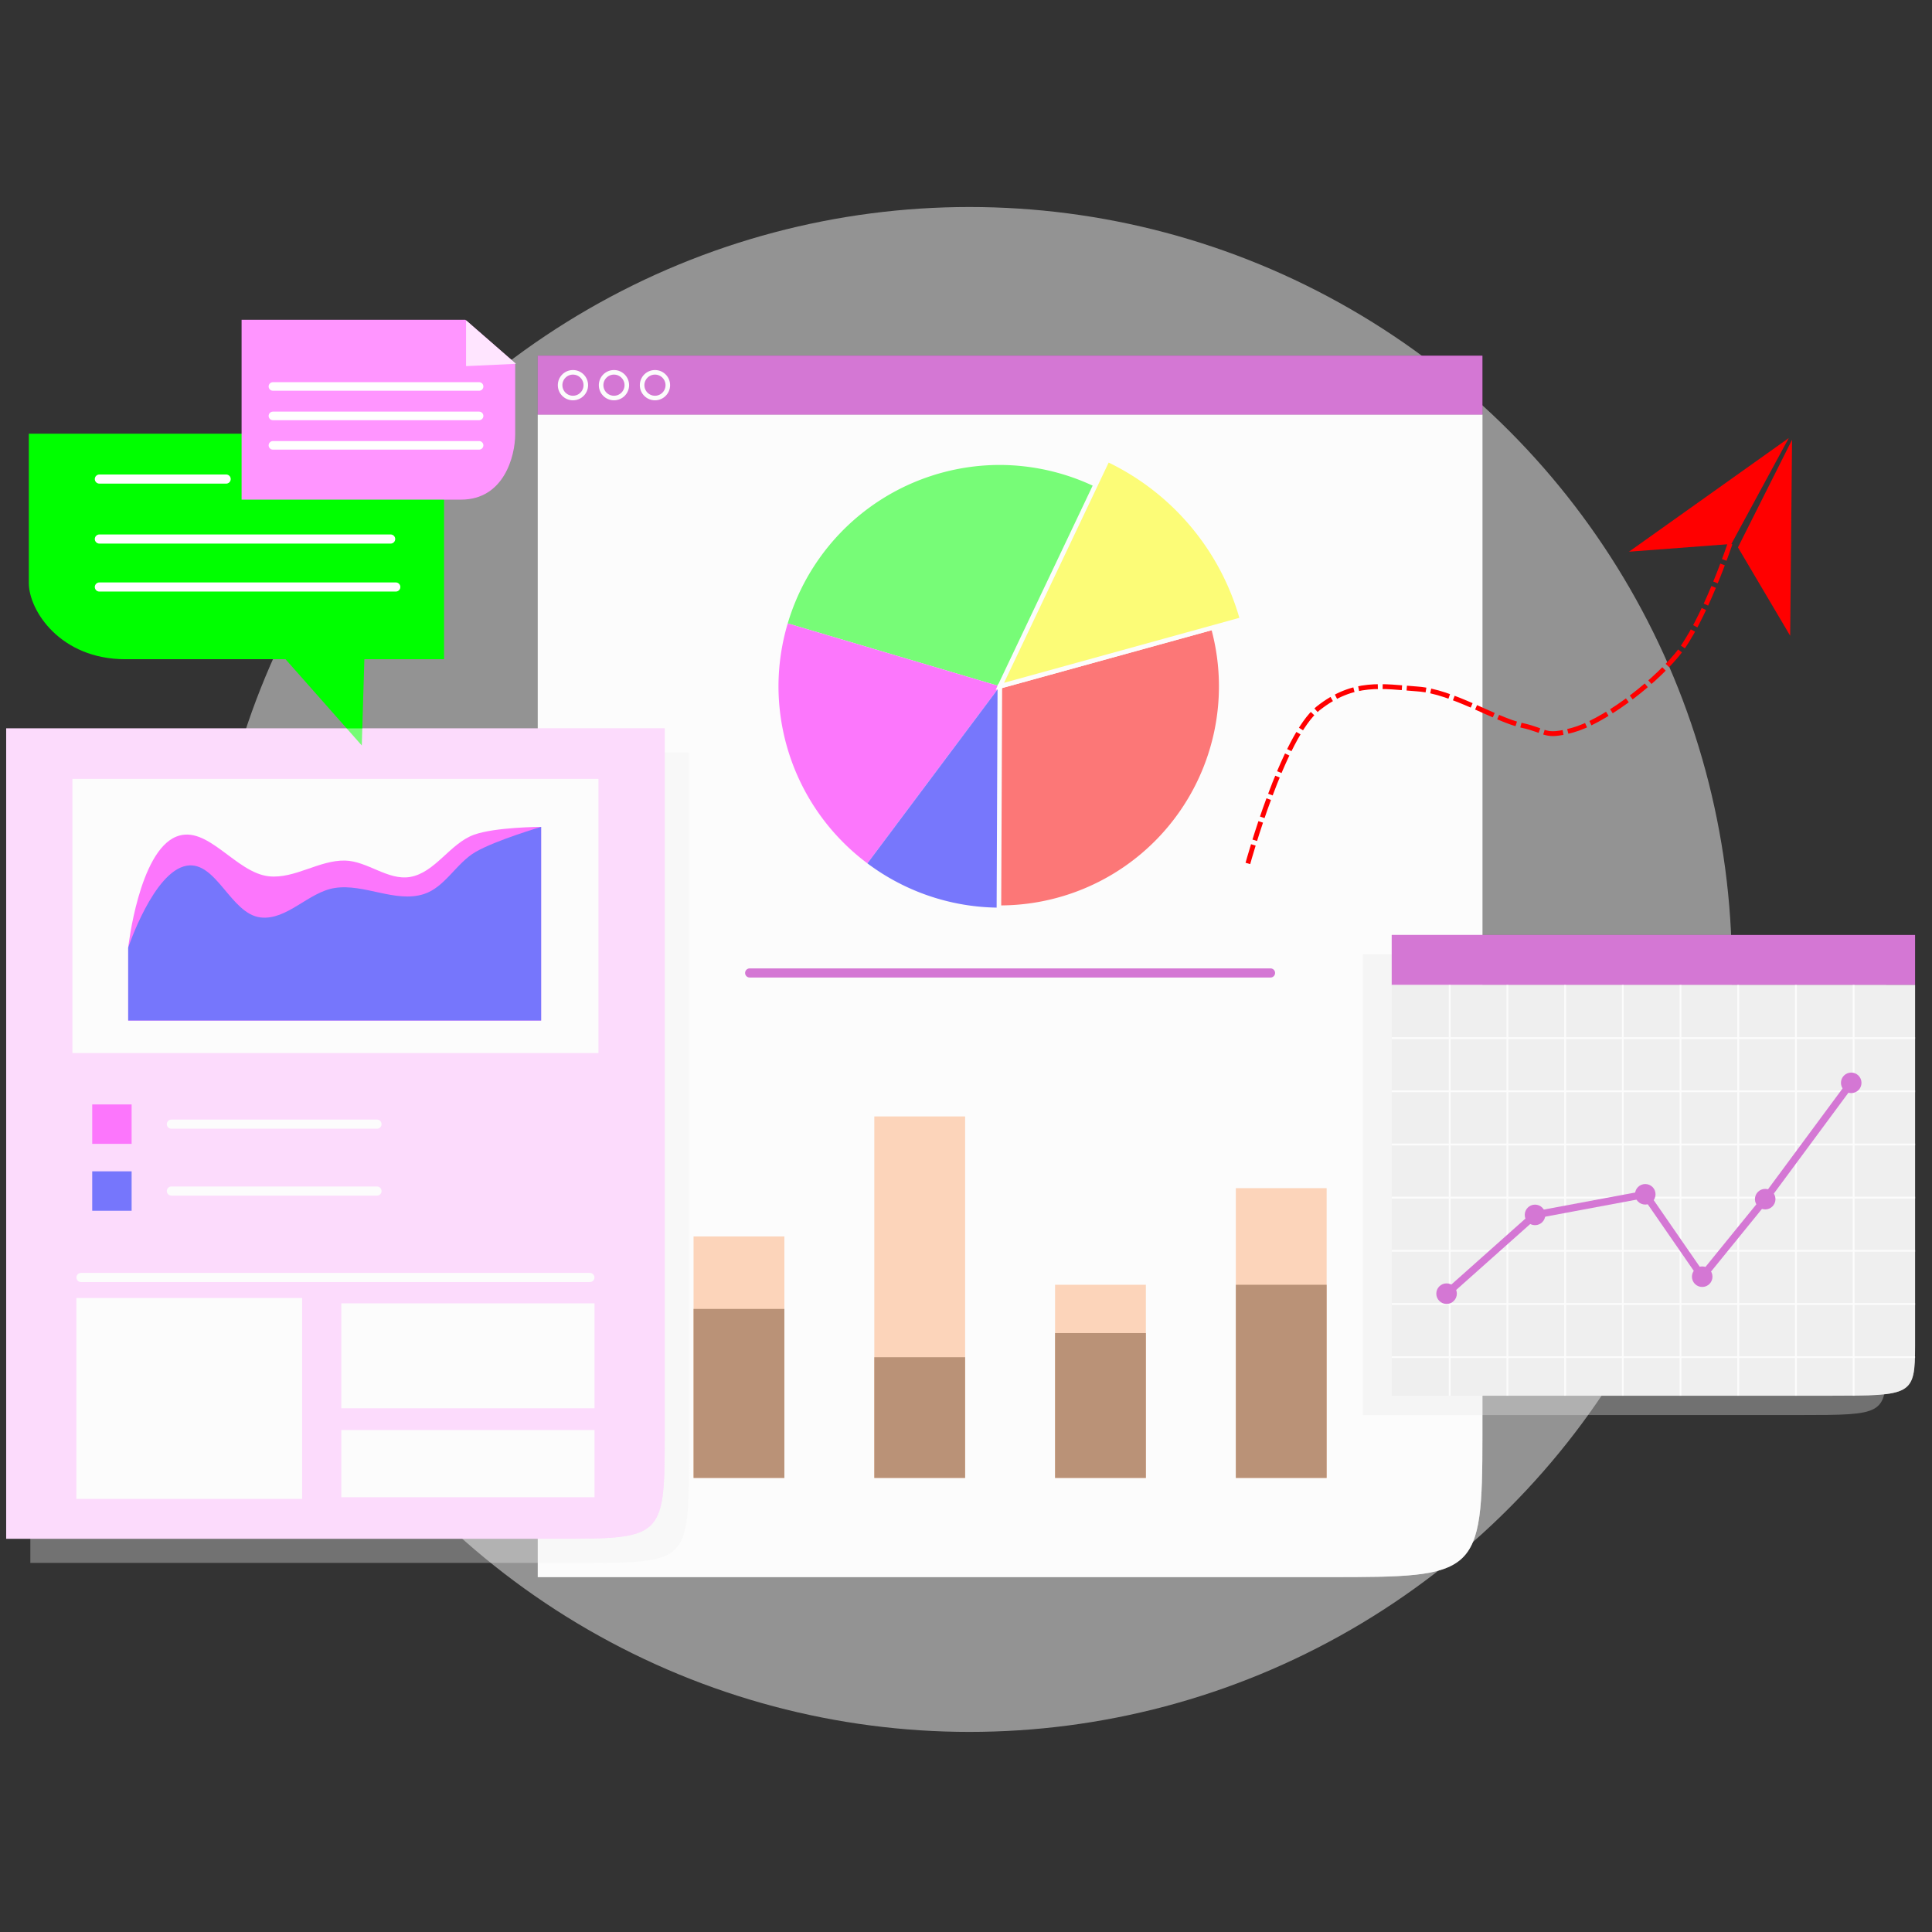 <?xml version="1.0" encoding="UTF-8" standalone="no"?>
<!-- Created with Inkscape (http://www.inkscape.org/) -->

<svg
   xmlns:dc="http://purl.org/dc/elements/1.1/"
   xmlns:cc="http://creativecommons.org/ns#"
   xmlns:rdf="http://www.w3.org/1999/02/22-rdf-syntax-ns#"
   xmlns:svg="http://www.w3.org/2000/svg"
   xmlns="http://www.w3.org/2000/svg"
   xmlns:sodipodi="http://sodipodi.sourceforge.net/DTD/sodipodi-0.dtd"
   xmlns:inkscape="http://www.inkscape.org/namespaces/inkscape"
   width="800"
   height="800"
   viewBox="0 0 211.667 211.667"
   version="1.1"
   id="svg8"
   inkscape:version="0.92.4 (5da689c313, 2019-01-14)"
   sodipodi:docname="analytics pics.svg">
  <rect x="0" y="0" width="211.667" height="211.667" fill="#333333" stroke="none"/>
  <defs
     id="defs2" />
  <sodipodi:namedview
     id="base"
     pagecolor="#ffffff"
     bordercolor="#666666"
     borderopacity="1.0"
     inkscape:pageopacity="0.0"
     inkscape:pageshadow="2"
     inkscape:zoom="0.70475113"
     inkscape:cx="208.34694"
     inkscape:cy="131.49655"
     inkscape:document-units="px"
     inkscape:current-layer="layer1"
     showgrid="false"
     units="px"
     inkscape:pagecheckerboard="true"
     inkscape:snap-center="false"
     inkscape:window-width="1920"
     inkscape:window-height="1057"
     inkscape:window-x="-8"
     inkscape:window-y="-8"
     inkscape:window-maximized="1"
     inkscape:snap-object-midpoints="true" />
  <g
     inkscape:label="Layer 1"
     inkscape:groupmode="layer"
     id="layer1"
     transform="translate(0,-85.333)">
    <g
       id="g1837">
      <circle
         r="83.533"
         cy="191.545"
         cx="106.211"
         id="path815"
         style="opacity:1;fill:#d2d2d2;fill-opacity:0.606;stroke:none;stroke-width:0.273;stroke-linecap:round;stroke-linejoin:miter;stroke-miterlimit:4;stroke-dasharray:none;stroke-dashoffset:0;stroke-opacity:1" />
      <path
         sodipodi:nodetypes="cccccc"
         inkscape:connector-curvature="0"
         id="rect817"
         d="M 58.918,130.761 H 162.412 v 111.834 c 0,15.402 -0.58,15.526 -16.822,15.526 H 58.918 Z"
         style="opacity:1;fill:#ffffff;fill-opacity:1;stroke:none;stroke-width:0.3;stroke-linecap:round;stroke-linejoin:miter;stroke-miterlimit:4;stroke-dasharray:none;stroke-dashoffset:0;stroke-opacity:1" />
      <rect
         y="124.303"
         x="58.918"
         height="6.458"
         width="103.494"
         id="rect820"
         style="opacity:1;fill:#b200b2;fill-opacity:1;stroke:none;stroke-width:0.299;stroke-linecap:round;stroke-linejoin:miter;stroke-miterlimit:4;stroke-dasharray:none;stroke-dashoffset:0;stroke-opacity:1" />
      <g
         transform="translate(-3.263,-9.525)"
         id="g992">
        <path
           inkscape:connector-curvature="0"
           style="fill:#00ff00;fill-opacity:1;stroke:none;stroke-width:1px;stroke-linecap:butt;stroke-linejoin:miter;stroke-opacity:1"
           d="m 425.682,228.166 a 91.522,91.522 0 0 0 -87.697,65.51 l 87.697,26.014 39.221,-82.568 a 91.522,91.522 0 0 0 -39.221,-8.955 z"
           transform="matrix(0.265,0,0,0.265,0,85.333)"
           id="path828" />
        <path
           inkscape:connector-curvature="0"
           style="fill:#ff00ff;fill-opacity:1;stroke:none;stroke-width:1px;stroke-linecap:butt;stroke-linejoin:miter;stroke-opacity:1"
           d="m 337.984,293.676 a 91.522,91.522 0 0 0 -3.824,26.014 91.522,91.522 0 0 0 36.76,73.189 l 54.762,-73.189 z"
           transform="matrix(0.265,0,0,0.265,0,85.333)"
           id="path828-1" />
        <path
           inkscape:connector-curvature="0"
           style="fill:#0000ff;fill-opacity:1;stroke:none;stroke-width:1px;stroke-linecap:butt;stroke-linejoin:miter;stroke-opacity:1"
           d="m 425.682,319.689 -54.762,73.189 a 91.522,91.522 0 0 0 54.375,18.312 z"
           transform="matrix(0.265,0,0,0.265,0,85.333)"
           id="path828-1-5" />
        <path
           inkscape:connector-curvature="0"
           style="fill:#ff0000;fill-opacity:1;stroke:#ffffff;stroke-width:1.89;stroke-linecap:butt;stroke-linejoin:miter;stroke-miterlimit:4;stroke-dasharray:none;stroke-opacity:1"
           d="m 513.898,295.338 -88.217,24.352 -0.387,91.502 a 91.522,91.522 0 0 0 0.387,0.019 91.522,91.522 0 0 0 91.521,-91.521 91.522,91.522 0 0 0 -3.305,-24.352 z"
           transform="matrix(0.265,0,0,0.265,0,85.333)"
           id="path828-1-5-9" />
        <path
           inkscape:connector-curvature="0"
           style="fill:#ffff00;fill-opacity:1;stroke:#ffffff;stroke-width:1.89;stroke-linecap:butt;stroke-linejoin:miter;stroke-miterlimit:4;stroke-dasharray:none;stroke-opacity:1"
           d="M 470.221,225.922 425.682,319.689 525.865,292.033 A 103.937,103.937 0 0 0 470.221,225.922 Z"
           transform="matrix(0.265,0,0,0.265,0,85.333)"
           id="path828-1-5-9-8" />
      </g>
      <path
         inkscape:connector-curvature="0"
         id="path985"
         d="M 82.132,191.929 H 139.197"
         style="fill:none;stroke:#b200b2;stroke-width:1;stroke-linecap:round;stroke-linejoin:miter;stroke-miterlimit:4;stroke-dasharray:none;stroke-opacity:1" />
      <g
         transform="translate(0,0.064)"
         id="g1038">
        <circle
           style="opacity:1;fill:none;fill-opacity:0.98;stroke:#ffffff;stroke-width:0.5;stroke-linecap:round;stroke-linejoin:miter;stroke-miterlimit:4;stroke-dasharray:none;stroke-dashoffset:0;stroke-opacity:1"
           id="path1012"
           cx="62.772"
           cy="127.468"
           r="1.408" />
        <circle
           style="opacity:1;fill:none;fill-opacity:0.98;stroke:#ffffff;stroke-width:0.5;stroke-linecap:round;stroke-linejoin:miter;stroke-miterlimit:4;stroke-dasharray:none;stroke-dashoffset:0;stroke-opacity:1"
           id="path1012-9"
           cx="67.265"
           cy="127.468"
           r="1.408" />
        <circle
           style="opacity:1;fill:none;fill-opacity:0.98;stroke:#ffffff;stroke-width:0.5;stroke-linecap:round;stroke-linejoin:miter;stroke-miterlimit:4;stroke-dasharray:none;stroke-dashoffset:0;stroke-opacity:1"
           id="path1012-3"
           cx="71.757"
           cy="127.468"
           r="1.408" />
      </g>
      <g
         transform="translate(3.527)"
         id="g1119">
        <rect
           style="opacity:1;fill:#ffb380;fill-opacity:1;stroke:none;stroke-width:0.353;stroke-linecap:round;stroke-linejoin:miter;stroke-miterlimit:4;stroke-dasharray:none;stroke-dashoffset:0;stroke-opacity:1"
           id="rect1040"
           width="9.949"
           height="26.458"
           x="72.458"
           y="220.797" />
        <rect
           style="opacity:1;fill:#ffb380;fill-opacity:1;stroke:none;stroke-width:0.432;stroke-linecap:round;stroke-linejoin:miter;stroke-miterlimit:4;stroke-dasharray:none;stroke-dashoffset:0;stroke-opacity:1"
           id="rect1040-5"
           width="9.949"
           height="39.608"
           x="92.261"
           y="207.648" />
        <rect
           style="opacity:1;fill:#ffb380;fill-opacity:1;stroke:none;stroke-width:0.316;stroke-linecap:round;stroke-linejoin:miter;stroke-miterlimit:4;stroke-dasharray:none;stroke-dashoffset:0;stroke-opacity:1"
           id="rect1040-4"
           width="9.949"
           height="21.167"
           x="112.065"
           y="226.089" />
        <rect
           style="opacity:1;fill:#ffb380;fill-opacity:1;stroke:none;stroke-width:0.387;stroke-linecap:round;stroke-linejoin:miter;stroke-miterlimit:4;stroke-dasharray:none;stroke-dashoffset:0;stroke-opacity:1"
           id="rect1040-7"
           width="9.949"
           height="31.75"
           x="131.869"
           y="215.506" />
        <rect
           style="opacity:1;fill:#803300;fill-opacity:1;stroke:none;stroke-width:0.296;stroke-linecap:round;stroke-linejoin:miter;stroke-miterlimit:4;stroke-dasharray:none;stroke-dashoffset:0;stroke-opacity:1"
           id="rect1040-1"
           width="9.949"
           height="18.521"
           x="72.458"
           y="228.735" />
        <rect
           style="opacity:1;fill:#803300;fill-opacity:1;stroke:none;stroke-width:0.25;stroke-linecap:round;stroke-linejoin:miter;stroke-miterlimit:4;stroke-dasharray:none;stroke-dashoffset:0;stroke-opacity:1"
           id="rect1040-1-7"
           width="9.949"
           height="13.229"
           x="92.261"
           y="234.027" />
        <rect
           style="opacity:1;fill:#803300;fill-opacity:1;stroke:none;stroke-width:0.274;stroke-linecap:round;stroke-linejoin:miter;stroke-miterlimit:4;stroke-dasharray:none;stroke-dashoffset:0;stroke-opacity:1"
           id="rect1040-1-9"
           width="9.949"
           height="15.875"
           x="112.065"
           y="231.381" />
        <rect
           style="opacity:1;fill:#803300;fill-opacity:1;stroke:none;stroke-width:0.316;stroke-linecap:round;stroke-linejoin:miter;stroke-miterlimit:4;stroke-dasharray:none;stroke-dashoffset:0;stroke-opacity:1"
           id="rect1040-1-8"
           width="9.949"
           height="21.167"
           x="131.869"
           y="226.089" />
      </g>
      <path
         inkscape:connector-curvature="0"
         id="rect817-9"
         d="m 58.918,124.303 v 6.457 127.361 H 145.59 c 16.242,0 16.822,-0.124 16.822,-15.526 v -111.835 -6.457 z"
         style="opacity:1;fill:#f9f9f9;fill-opacity:0.478;stroke:none;stroke-width:0.3;stroke-linecap:round;stroke-linejoin:miter;stroke-miterlimit:4;stroke-dasharray:none;stroke-dashoffset:0;stroke-opacity:1" />
      <path
         inkscape:connector-curvature="0"
         id="rect817-5-3"
         d="m 149.303,189.885 v 5.48 44.997 h 48.015 c 8.998,0 9.319,-0.044 9.319,-5.485 v -39.512 -5.48 z"
         style="opacity:1;fill:#e6e6e6;fill-opacity:0.343;stroke:none;stroke-width:0.133;stroke-linecap:round;stroke-linejoin:miter;stroke-miterlimit:4;stroke-dasharray:none;stroke-dashoffset:0;stroke-opacity:1" />
      <rect
         y="187.768"
         x="152.478"
         height="5.48"
         width="57.334"
         id="rect820-7"
         style="opacity:1;fill:#b200b2;fill-opacity:1;stroke:none;stroke-width:0.205;stroke-linecap:round;stroke-linejoin:miter;stroke-miterlimit:4;stroke-dasharray:none;stroke-dashoffset:0;stroke-opacity:1" />
      <g
         id="g1309">
        <path
           style="opacity:1;fill:#e6e6e6;fill-opacity:1;stroke:none;stroke-width:0.133;stroke-linecap:round;stroke-linejoin:miter;stroke-miterlimit:4;stroke-dasharray:none;stroke-dashoffset:0;stroke-opacity:1"
           d="m 152.478,193.248 h 57.334 v 39.512 c 0,5.442 -0.322,5.485 -9.319,5.485 h -48.015 z"
           id="rect817-5"
           inkscape:connector-curvature="0"
           sodipodi:nodetypes="cccccc" />
        <path
           style="opacity:1;fill:none;fill-opacity:0.571;stroke:#ffffff;stroke-width:0.198;stroke-linecap:butt;stroke-linejoin:miter;stroke-miterlimit:4;stroke-dasharray:none;stroke-dashoffset:0;stroke-opacity:1"
           d="M 158.828,193.248 V 238.245"
           id="path1178"
           inkscape:connector-curvature="0" />
        <path
           style="fill:none;stroke:#ffffff;stroke-width:0.198;stroke-linecap:butt;stroke-linejoin:miter;stroke-miterlimit:4;stroke-dasharray:none;stroke-opacity:1"
           d="m 152.478,199.069 h 57.334"
           id="path1180"
           inkscape:connector-curvature="0" />
        <path
           style="opacity:1;fill:none;fill-opacity:0.571;stroke:#ffffff;stroke-width:0.198;stroke-linecap:butt;stroke-linejoin:miter;stroke-miterlimit:4;stroke-dasharray:none;stroke-dashoffset:0;stroke-opacity:1"
           d="M 165.15,193.248 V 238.245"
           id="path1178-8"
           inkscape:connector-curvature="0" />
        <path
           style="opacity:1;fill:none;fill-opacity:0.571;stroke:#ffffff;stroke-width:0.198;stroke-linecap:butt;stroke-linejoin:miter;stroke-miterlimit:4;stroke-dasharray:none;stroke-dashoffset:0;stroke-opacity:1"
           d="M 171.472,193.248 V 238.245"
           id="path1178-82"
           inkscape:connector-curvature="0" />
        <path
           style="opacity:1;fill:none;fill-opacity:0.571;stroke:#ffffff;stroke-width:0.198;stroke-linecap:butt;stroke-linejoin:miter;stroke-miterlimit:4;stroke-dasharray:none;stroke-dashoffset:0;stroke-opacity:1"
           d="M 177.793,193.248 V 238.245"
           id="path1178-2"
           inkscape:connector-curvature="0" />
        <path
           style="opacity:1;fill:none;fill-opacity:0.571;stroke:#ffffff;stroke-width:0.198;stroke-linecap:butt;stroke-linejoin:miter;stroke-miterlimit:4;stroke-dasharray:none;stroke-dashoffset:0;stroke-opacity:1"
           d="m 184.115,193.248 v 44.997"
           id="path1178-3"
           inkscape:connector-curvature="0" />
        <path
           style="opacity:1;fill:none;fill-opacity:0.571;stroke:#ffffff;stroke-width:0.198;stroke-linecap:butt;stroke-linejoin:miter;stroke-miterlimit:4;stroke-dasharray:none;stroke-dashoffset:0;stroke-opacity:1"
           d="m 190.437,193.248 v 44.997"
           id="path1178-9"
           inkscape:connector-curvature="0" />
        <path
           style="opacity:1;fill:none;fill-opacity:0.571;stroke:#ffffff;stroke-width:0.198;stroke-linecap:butt;stroke-linejoin:miter;stroke-miterlimit:4;stroke-dasharray:none;stroke-dashoffset:0;stroke-opacity:1"
           d="M 196.759,193.248 V 238.245"
           id="path1178-21"
           inkscape:connector-curvature="0" />
        <path
           style="opacity:1;fill:none;fill-opacity:0.571;stroke:#ffffff;stroke-width:0.198;stroke-linecap:butt;stroke-linejoin:miter;stroke-miterlimit:4;stroke-dasharray:none;stroke-dashoffset:0;stroke-opacity:1"
           d="M 203.081,193.248 V 238.245"
           id="path1178-6"
           inkscape:connector-curvature="0" />
        <path
           style="fill:none;stroke:#ffffff;stroke-width:0.198;stroke-linecap:butt;stroke-linejoin:miter;stroke-miterlimit:4;stroke-dasharray:none;stroke-opacity:1"
           d="m 152.478,204.895 h 57.334"
           id="path1180-0"
           inkscape:connector-curvature="0" />
        <path
           style="fill:none;stroke:#ffffff;stroke-width:0.198;stroke-linecap:butt;stroke-linejoin:miter;stroke-miterlimit:4;stroke-dasharray:none;stroke-opacity:1"
           d="m 152.478,210.72 h 57.334"
           id="path1180-5"
           inkscape:connector-curvature="0" />
        <path
           style="fill:none;stroke:#ffffff;stroke-width:0.198;stroke-linecap:butt;stroke-linejoin:miter;stroke-miterlimit:4;stroke-dasharray:none;stroke-opacity:1"
           d="m 152.478,216.545 h 57.334"
           id="path1180-6"
           inkscape:connector-curvature="0" />
        <path
           style="fill:none;stroke:#ffffff;stroke-width:0.198;stroke-linecap:butt;stroke-linejoin:miter;stroke-miterlimit:4;stroke-dasharray:none;stroke-opacity:1"
           d="m 152.478,222.371 h 57.334"
           id="path1180-7"
           inkscape:connector-curvature="0" />
        <path
           style="fill:none;stroke:#ffffff;stroke-width:0.198;stroke-linecap:butt;stroke-linejoin:miter;stroke-miterlimit:4;stroke-dasharray:none;stroke-opacity:1"
           d="m 152.478,228.196 h 57.334"
           id="path1180-56"
           inkscape:connector-curvature="0" />
        <path
           style="fill:none;stroke:#ffffff;stroke-width:0.198;stroke-linecap:butt;stroke-linejoin:miter;stroke-miterlimit:4;stroke-dasharray:none;stroke-opacity:1"
           d="m 152.478,234.022 h 57.334"
           id="path1180-4"
           inkscape:connector-curvature="0" />
      </g>
      <circle
         r="1.125"
         cy="227.063"
         cx="158.484"
         style="fill:#b200b2;stroke:none"
         id="path1319" />
      <circle
         r="1.125"
         cy="218.436"
         cx="168.174"
         style="fill:#b200b2;stroke:none"
         id="path1321" />
      <circle
         r="1.125"
         cy="216.179"
         cx="180.253"
         style="fill:#b200b2;stroke:none"
         id="path1323" />
      <circle
         r="1.125"
         cy="225.205"
         cx="186.491"
         style="fill:#b200b2;stroke:none"
         id="path1325" />
      <circle
         r="1.125"
         cy="216.71"
         cx="193.393"
         style="fill:#b200b2;stroke:none"
         id="path1327" />
      <circle
         r="1.125"
         cy="203.968"
         cx="202.817"
         style="fill:#b200b2;stroke:none"
         id="path1329" />
      <path
         inkscape:connector-curvature="0"
         id="path1333"
         d="m 158.484,227.063 9.69,-8.628"
         style="opacity:1;fill:#b200b2;fill-opacity:1;stroke:#b200b2;stroke-width:0.794;stroke-linecap:butt;stroke-linejoin:miter;stroke-miterlimit:4;stroke-dasharray:none;stroke-dashoffset:0;stroke-opacity:1" />
      <path
         inkscape:connector-curvature="0"
         id="path1335"
         d="m 168.174,218.436 12.079,-2.256"
         style="opacity:1;fill:#b200b2;fill-opacity:1;stroke:#b200b2;stroke-width:0.794;stroke-linecap:butt;stroke-linejoin:miter;stroke-miterlimit:4;stroke-dasharray:none;stroke-dashoffset:0;stroke-opacity:1" />
      <path
         inkscape:connector-curvature="0"
         id="path1337"
         d="m 180.253,216.179 6.239,9.026"
         style="opacity:1;fill:#b200b2;fill-opacity:1;stroke:#b200b2;stroke-width:0.794;stroke-linecap:butt;stroke-linejoin:miter;stroke-miterlimit:4;stroke-dasharray:none;stroke-dashoffset:0;stroke-opacity:1" />
      <path
         inkscape:connector-curvature="0"
         id="path1339"
         d="m 186.491,225.205 6.902,-8.495"
         style="opacity:1;fill:#b200b2;fill-opacity:1;stroke:#b200b2;stroke-width:0.794;stroke-linecap:butt;stroke-linejoin:miter;stroke-miterlimit:4;stroke-dasharray:none;stroke-dashoffset:0;stroke-opacity:1" />
      <path
         inkscape:connector-curvature="0"
         id="path1341"
         d="m 193.393,216.71 9.424,-12.742"
         style="opacity:1;fill:#b200b2;fill-opacity:1;stroke:#b200b2;stroke-width:0.794;stroke-linecap:butt;stroke-linejoin:miter;stroke-miterlimit:4;stroke-dasharray:none;stroke-dashoffset:0;stroke-opacity:1" />
      <path
         inkscape:transform-center-y="18.583688"
         inkscape:transform-center-x="-13.890838"
         sodipodi:nodetypes="cccccc"
         inkscape:connector-curvature="0"
         id="rect817-0-1"
         d="M 3.323,167.78 H 75.469 V 245.74 c 0,10.737 -0.405,10.823 -11.727,10.823 H 3.323 Z"
         style="opacity:1;fill:#f2f2f2;fill-opacity:0.333;stroke:none;stroke-width:0.209;stroke-linecap:round;stroke-linejoin:miter;stroke-miterlimit:4;stroke-dasharray:none;stroke-dashoffset:0;stroke-opacity:1" />
      <path
         sodipodi:nodetypes="cccccc"
         inkscape:connector-curvature="0"
         id="rect817-0"
         d="M 0.677,165.134 H 72.823 v 77.96 c 0,10.737 -0.405,10.823 -11.727,10.823 H 0.677 Z"
         style="opacity:1;fill:#ffc1ff;fill-opacity:1;stroke:none;stroke-width:0.209;stroke-linecap:round;stroke-linejoin:miter;stroke-miterlimit:4;stroke-dasharray:none;stroke-dashoffset:0;stroke-opacity:1" />
      <rect
         y="170.668"
         x="7.936"
         height="30.034"
         width="57.628"
         id="rect1373"
         style="opacity:1;fill:#ffffff;fill-opacity:1;stroke:none;stroke-width:0.824;stroke-linecap:butt;stroke-linejoin:miter;stroke-miterlimit:4;stroke-dasharray:none;stroke-dashoffset:0;stroke-opacity:1" />
      <path
         sodipodi:nodetypes="caaaaacccc"
         inkscape:connector-curvature="0"
         id="rect1375-2"
         d="m 14.045,189.154 c 0,0 1.171,-10.533 5.279,-12.166 3.424,-1.361 6.494,3.985 10.16,4.353 2.817,0.283 5.486,-1.786 8.317,-1.726 2.448,0.052 4.709,2.208 7.123,1.797 2.754,-0.468 4.368,-3.662 6.992,-4.621 2.322,-0.849 7.368,-0.867 7.368,-0.867 v 21.212 h -45.239 z"
         style="opacity:1;fill:#ff00ff;fill-opacity:1;stroke:none;stroke-width:0.794;stroke-linecap:butt;stroke-linejoin:miter;stroke-miterlimit:4;stroke-dasharray:none;stroke-dashoffset:0;stroke-opacity:1" />
      <path
         sodipodi:nodetypes="caaaaacccc"
         inkscape:connector-curvature="0"
         id="rect1375"
         d="m 14.045,189.154 c 0,0 2.783,-8.352 6.406,-8.975 3.246,-0.557 4.824,5.285 8.095,5.667 2.896,0.339 5.248,-2.779 8.129,-3.227 3.219,-0.502 6.645,1.656 9.751,0.671 2.326,-0.738 3.566,-3.4 5.678,-4.621 2.218,-1.282 7.18,-2.744 7.18,-2.744 v 21.212 H 14.045 Z"
         style="opacity:1;fill:#0000ff;fill-opacity:1;stroke:none;stroke-width:0.794;stroke-linecap:butt;stroke-linejoin:miter;stroke-miterlimit:4;stroke-dasharray:none;stroke-dashoffset:0;stroke-opacity:1" />
      <rect
         y="206.334"
         x="10.103"
         height="4.317"
         width="4.317"
         id="rect1397"
         style="opacity:1;fill:#ff00ff;fill-opacity:1;stroke:none;stroke-width:0.794;stroke-linecap:butt;stroke-linejoin:miter;stroke-miterlimit:4;stroke-dasharray:none;stroke-dashoffset:0;stroke-opacity:1" />
      <rect
         y="213.663"
         x="10.103"
         height="4.317"
         width="4.317"
         id="rect1397-0"
         style="opacity:1;fill:#0000ff;fill-opacity:1;stroke:none;stroke-width:0.794;stroke-linecap:butt;stroke-linejoin:miter;stroke-miterlimit:4;stroke-dasharray:none;stroke-dashoffset:0;stroke-opacity:1" />
      <path
         sodipodi:nodetypes="cc"
         inkscape:connector-curvature="0"
         id="path985-4"
         d="M 18.777,208.493 H 41.302"
         style="fill:none;stroke:#ffffff;stroke-width:1;stroke-linecap:round;stroke-linejoin:miter;stroke-miterlimit:4;stroke-dasharray:none;stroke-opacity:1" />
      <path
         sodipodi:nodetypes="cc"
         inkscape:connector-curvature="0"
         id="path985-4-3"
         d="M 18.777,215.822 H 41.302"
         style="fill:none;stroke:#ffffff;stroke-width:1;stroke-linecap:round;stroke-linejoin:miter;stroke-miterlimit:4;stroke-dasharray:none;stroke-opacity:1" />
      <path
         sodipodi:nodetypes="cc"
         inkscape:connector-curvature="0"
         id="path985-4-0"
         d="M 8.874,225.293 H 64.625"
         style="fill:none;stroke:#ffffff;stroke-width:1;stroke-linecap:round;stroke-linejoin:miter;stroke-miterlimit:4;stroke-dasharray:none;stroke-opacity:1" />
      <rect
         y="227.989"
         x="8.814"
         height="21.111"
         width="23.841"
         id="rect1459"
         style="opacity:1;fill:#ffffff;fill-opacity:1;stroke:#ffffff;stroke-width:0.894;stroke-linecap:butt;stroke-linejoin:miter;stroke-miterlimit:4;stroke-dasharray:none;stroke-dashoffset:0;stroke-opacity:1" />
      <rect
         y="228.468"
         x="37.735"
         height="10.812"
         width="27.057"
         id="rect1459-4"
         style="opacity:1;fill:#ffffff;fill-opacity:1;stroke:#ffffff;stroke-width:0.682;stroke-linecap:butt;stroke-linejoin:miter;stroke-miterlimit:4;stroke-dasharray:none;stroke-dashoffset:0;stroke-opacity:1" />
      <rect
         y="242.276"
         x="37.665"
         height="6.821"
         width="27.196"
         id="rect1459-4-7"
         style="opacity:1;fill:#ffffff;fill-opacity:1;stroke:#ffffff;stroke-width:0.543;stroke-linecap:butt;stroke-linejoin:miter;stroke-miterlimit:4;stroke-dasharray:none;stroke-dashoffset:0;stroke-opacity:1" />
      <path
         sodipodi:nodetypes="ccccccccc"
         inkscape:connector-curvature="0"
         id="rect817-0-4"
         d="M 48.65,132.847 H 3.159 v 16.369 c 0,2.988 3.43,8.34 10.569,8.34 h 17.553 l 8.355,9.449 0.283,-9.449 h 8.73 z"
         style="opacity:1;fill:#00ff00;fill-opacity:1;stroke:none;stroke-width:0.088;stroke-linecap:round;stroke-linejoin:miter;stroke-miterlimit:4;stroke-dasharray:none;stroke-dashoffset:0;stroke-opacity:1" />
      <path
         sodipodi:nodetypes="cc"
         inkscape:connector-curvature="0"
         id="path985-4-3-5"
         d="m 10.887,137.818 13.891,0"
         style="fill:none;stroke:#ffffff;stroke-width:1;stroke-linecap:round;stroke-linejoin:miter;stroke-miterlimit:4;stroke-dasharray:none;stroke-opacity:1" />
      <path
         sodipodi:nodetypes="cc"
         inkscape:connector-curvature="0"
         id="path985-4-3-52"
         d="m 10.887,144.388 31.911,0"
         style="fill:none;stroke:#ffffff;stroke-width:1;stroke-linecap:round;stroke-linejoin:miter;stroke-miterlimit:4;stroke-dasharray:none;stroke-opacity:1" />
      <path
         sodipodi:nodetypes="cc"
         inkscape:connector-curvature="0"
         id="path985-4-3-0"
         d="M 10.887,149.644 H 43.362"
         style="fill:none;stroke:#ffffff;stroke-width:1;stroke-linecap:round;stroke-linejoin:miter;stroke-miterlimit:4;stroke-dasharray:none;stroke-opacity:1" />
      <path
         sodipodi:nodetypes="ccccccc"
         inkscape:connector-curvature="0"
         id="rect817-0-8"
         d="m 26.468,120.367 h 24.513 l 5.463,4.763 v 7.777 c 0,2.383 -1.226,7.165 -5.931,7.165 H 26.468 Z"
         style="opacity:1;fill:#ff95ff;fill-opacity:1;stroke:none;stroke-width:0.064;stroke-linecap:round;stroke-linejoin:miter;stroke-miterlimit:4;stroke-dasharray:none;stroke-dashoffset:0;stroke-opacity:1" />
      <path
         id="path1548"
         transform="matrix(0.265,0,0,0.265,0,85.333)"
         d="M 192.682 132.41 L 192.682 151.367 L 213.328 150.41 L 192.682 132.41 z "
         style="opacity:1;fill:#ffe5ff;fill-opacity:1;stroke:none;stroke-width:3;stroke-linecap:butt;stroke-linejoin:miter;stroke-miterlimit:4;stroke-dasharray:none;stroke-dashoffset:0;stroke-opacity:1" />
      <g
         transform="translate(1.587,1.058)"
         id="g1599">
        <path
           style="fill:none;stroke:#ffffff;stroke-width:0.939;stroke-linecap:round;stroke-linejoin:miter;stroke-miterlimit:4;stroke-dasharray:none;stroke-opacity:1"
           d="M 28.314,126.615 H 50.901"
           id="path985-4-09"
           inkscape:connector-curvature="0"
           sodipodi:nodetypes="cc" />
        <path
           style="fill:none;stroke:#ffffff;stroke-width:0.939;stroke-linecap:round;stroke-linejoin:miter;stroke-miterlimit:4;stroke-dasharray:none;stroke-opacity:1"
           d="M 28.314,133.066 H 50.901"
           id="path985-4-3-1"
           inkscape:connector-curvature="0"
           sodipodi:nodetypes="cc" />
        <path
           style="fill:none;stroke:#ffffff;stroke-width:0.939;stroke-linecap:round;stroke-linejoin:miter;stroke-miterlimit:4;stroke-dasharray:none;stroke-opacity:1"
           d="M 28.314,129.841 H 50.901"
           id="path985-4-09-6"
           inkscape:connector-curvature="0"
           sodipodi:nodetypes="cc" />
      </g>
      <path
         sodipodi:nodetypes="czzzzzc"
         inkscape:connector-curvature="0"
         id="path1601"
         d="m 136.716,179.929 c 0,0 3.81,-13.915 7.699,-16.99 3.888,-3.074 7.031,-2.4 10.884,-2.124 3.853,0.276 8.535,3.352 11.415,3.982 2.88,0.63 2.41,1.389 5.575,0.531 3.164,-0.858 8.464,-4.699 11.415,-8.229 2.951,-3.531 5.84,-12.212 5.84,-12.212"
         style="fill:none;stroke:#ff0000;stroke-width:0.529;stroke-linecap:butt;stroke-linejoin:miter;stroke-miterlimit:4;stroke-dasharray:2.117, 0.529;stroke-dashoffset:0;stroke-opacity:1" />
      <g
         transform="matrix(1.531,0,0,1.091,-91.792,-10.953)"
         id="g1630">
        <g
           transform="matrix(0.887,0.649,-0.33,0.887,65.581,-103.263)"
           id="g1634">
          <path
             inkscape:connector-curvature="0"
             id="path1605"
             d="m 186.093,129.348 -0.133,12.088 -6.238,5.442 z"
             style="opacity:1;fill:#ff0000;fill-opacity:1;stroke:none;stroke-width:0.529;stroke-linecap:butt;stroke-linejoin:miter;stroke-miterlimit:4;stroke-dasharray:2.117, 0.529;stroke-dashoffset:0;stroke-opacity:1"
             sodipodi:nodetypes="cccc" />
          <path
             inkscape:connector-curvature="0"
             id="path1605-5"
             d="m 186.357,129.348 0.133,12.088 6.238,5.442 z"
             style="opacity:1;fill:#ff0000;fill-opacity:1;stroke:none;stroke-width:0.529;stroke-linecap:butt;stroke-linejoin:miter;stroke-miterlimit:4;stroke-dasharray:2.117, 0.529;stroke-dashoffset:0;stroke-opacity:1"
             sodipodi:nodetypes="cccc" />
        </g>
      </g>
      <path
         sodipodi:nodetypes="cccccc"
         inkscape:connector-curvature="0"
         id="rect817-0-6"
         d="M 0.677,165.134 H 72.823 v 77.96 c 0,10.737 -0.405,10.823 -11.727,10.823 H 0.677 Z"
         style="opacity:1;fill:#f9f9f9;fill-opacity:0.475;stroke:none;stroke-width:0.209;stroke-linecap:round;stroke-linejoin:miter;stroke-miterlimit:4;stroke-dasharray:none;stroke-dashoffset:0;stroke-opacity:1" />
      <path
         inkscape:connector-curvature="0"
         id="rect820-7-9"
         d="m 152.478,187.768 v 5.48 44.997 h 48.015 c 8.998,0 9.319,-0.044 9.319,-5.485 v -39.512 -5.48 z"
         style="opacity:1;fill:#f9f9f9;fill-opacity:0.478;stroke:none;stroke-width:0.205;stroke-linecap:round;stroke-linejoin:miter;stroke-miterlimit:4;stroke-dasharray:none;stroke-dashoffset:0;stroke-opacity:1" />
    </g>
  </g>
</svg>
